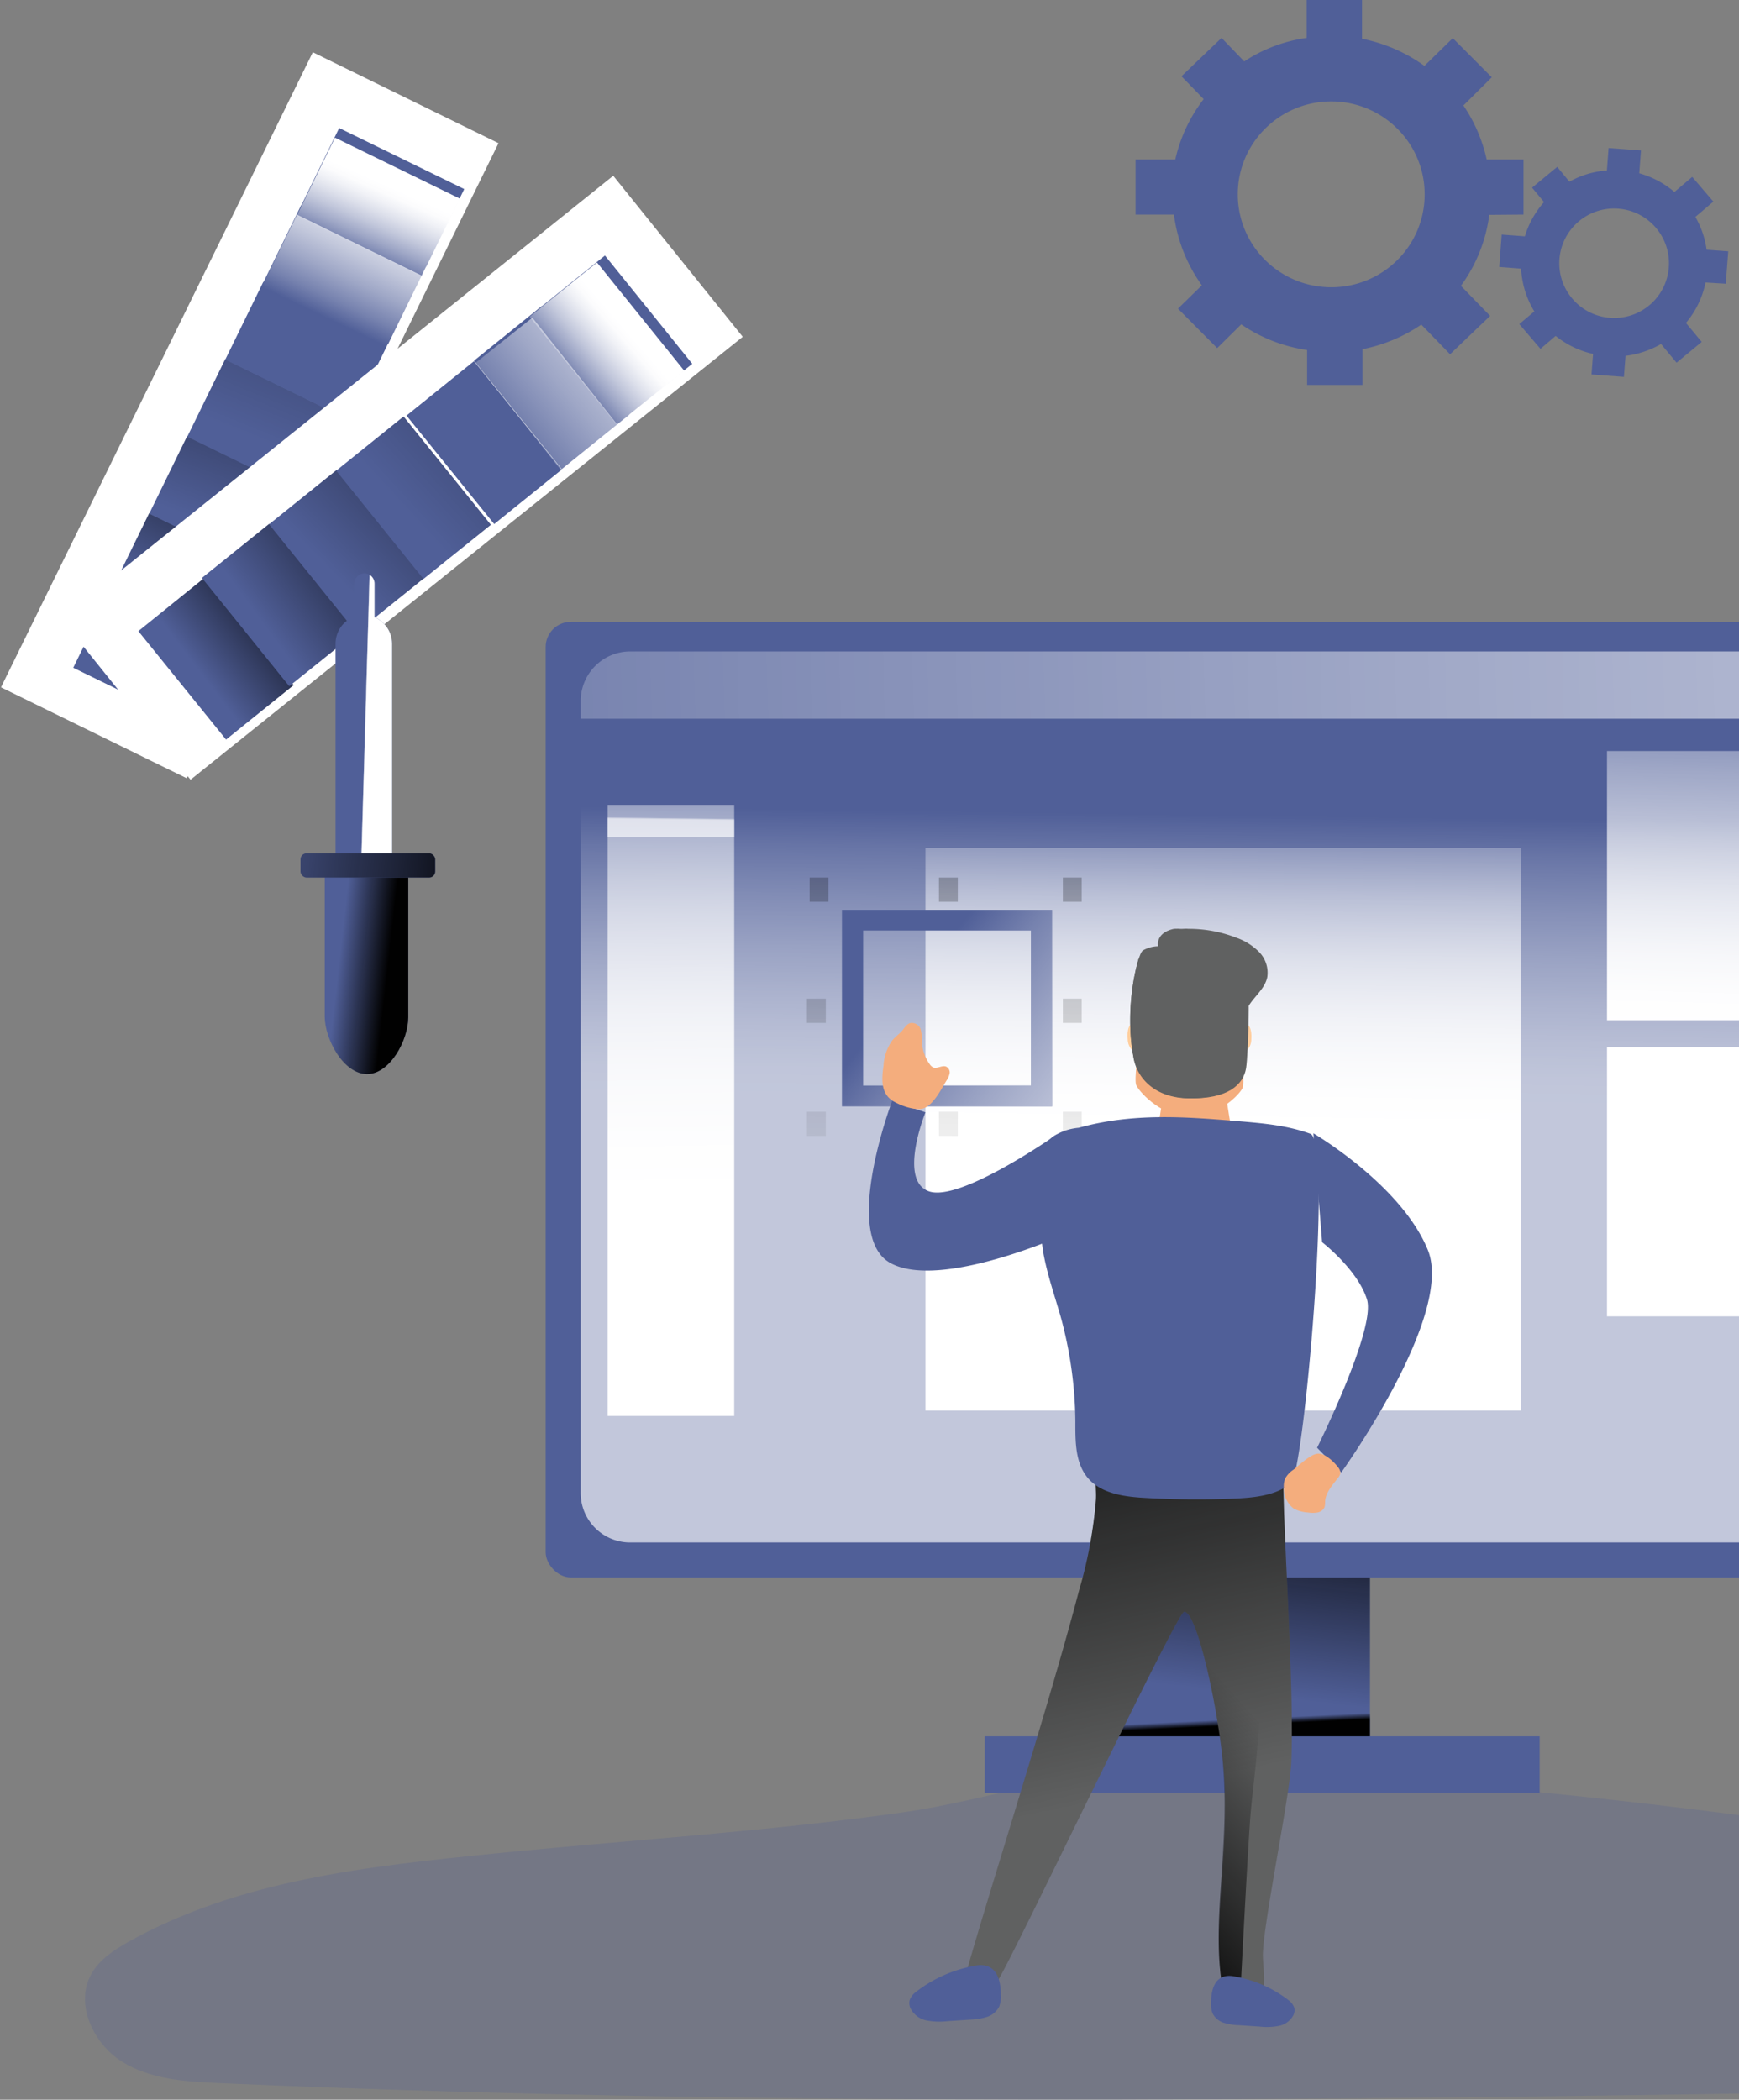 <svg xmlns="http://www.w3.org/2000/svg" width="646" height="780" viewBox="0 0 646 780">
    <rect x="0" y="0" width="646" height="780" fill="#808080" stroke="none"/>
    <defs>
        <linearGradient id="a" x1="25.45%" x2="198.297%" y1="48.752%" y2="57.344%">
            <stop offset="0%" stop-color="#010101" stop-opacity="0"/>
            <stop offset="95%" stop-color="#010101"/>
        </linearGradient>
        <linearGradient id="b" x1="22.223%" x2="267.02%" y1="47.892%" y2="66.294%">
            <stop offset="0%" stop-color="#010101" stop-opacity="0"/>
            <stop offset="95%" stop-color="#010101"/>
        </linearGradient>
        <linearGradient id="c" x1="21.876%" x2="428.069%" y1="54.417%" y2="-9.572%">
            <stop offset="0%" stop-color="#010101" stop-opacity="0"/>
            <stop offset="95%" stop-color="#010101"/>
        </linearGradient>
        <linearGradient id="d" x1="33.605%" x2="623.882%" y1="51.683%" y2="-10.223%">
            <stop offset="0%" stop-color="#010101" stop-opacity="0"/>
            <stop offset="36%" stop-color="#010101" stop-opacity=".36"/>
            <stop offset="95%" stop-color="#010101"/>
        </linearGradient>
        <linearGradient id="e" x1="7.723%" x2="330.212%" y1="50.537%" y2="46.327%">
            <stop offset="0%" stop-color="#FFF" stop-opacity="0"/>
            <stop offset="7%" stop-color="#FFF" stop-opacity=".22"/>
            <stop offset="16%" stop-color="#FFF" stop-opacity=".45"/>
            <stop offset="25%" stop-color="#FFF" stop-opacity=".65"/>
            <stop offset="33%" stop-color="#FFF" stop-opacity=".8"/>
            <stop offset="40%" stop-color="#FFF" stop-opacity=".91"/>
            <stop offset="46%" stop-color="#FFF" stop-opacity=".98"/>
            <stop offset="51%" stop-color="#FFF"/>
        </linearGradient>
        <linearGradient id="f" x1="-15.604%" x2="164.839%" y1="53.626%" y2="43.601%">
            <stop offset="0%" stop-color="#FFF" stop-opacity="0"/>
            <stop offset="7%" stop-color="#FFF" stop-opacity=".22"/>
            <stop offset="16%" stop-color="#FFF" stop-opacity=".45"/>
            <stop offset="25%" stop-color="#FFF" stop-opacity=".65"/>
            <stop offset="33%" stop-color="#FFF" stop-opacity=".8"/>
            <stop offset="40%" stop-color="#FFF" stop-opacity=".91"/>
            <stop offset="46%" stop-color="#FFF" stop-opacity=".98"/>
            <stop offset="51%" stop-color="#FFF"/>
        </linearGradient>
        <linearGradient id="g" x1="47.485%" x2="62.64%" y1="67.998%" y2="-39.751%">
            <stop offset="0%" stop-color="#010101" stop-opacity="0"/>
            <stop offset="95%" stop-color="#010101"/>
        </linearGradient>
        <linearGradient id="h" x1="50.614%" x2="49.403%" y1="18.495%" y2="80.89%">
            <stop offset="0%" stop-color="#FFF" stop-opacity="0"/>
            <stop offset="7%" stop-color="#FFF" stop-opacity=".22"/>
            <stop offset="16%" stop-color="#FFF" stop-opacity=".45"/>
            <stop offset="25%" stop-color="#FFF" stop-opacity=".65"/>
            <stop offset="33%" stop-color="#FFF" stop-opacity=".8"/>
            <stop offset="40%" stop-color="#FFF" stop-opacity=".91"/>
            <stop offset="46%" stop-color="#FFF" stop-opacity=".98"/>
            <stop offset="51%" stop-color="#FFF"/>
        </linearGradient>
        <linearGradient id="i" x1="48.882%" x2="55.696%" y1="47.088%" y2="64.835%">
            <stop offset="0%" stop-color="#010101" stop-opacity="0"/>
            <stop offset="95%" stop-color="#010101"/>
        </linearGradient>
        <linearGradient id="j" x1="-55.446%" x2="673.45%" y1="50.171%" y2="49.007%">
            <stop offset="0%" stop-color="#FFF" stop-opacity="0"/>
            <stop offset="7%" stop-color="#FFF" stop-opacity=".22"/>
            <stop offset="16%" stop-color="#FFF" stop-opacity=".45"/>
            <stop offset="25%" stop-color="#FFF" stop-opacity=".65"/>
            <stop offset="33%" stop-color="#FFF" stop-opacity=".8"/>
            <stop offset="40%" stop-color="#FFF" stop-opacity=".91"/>
            <stop offset="46%" stop-color="#FFF" stop-opacity=".98"/>
            <stop offset="51%" stop-color="#FFF"/>
        </linearGradient>
        <linearGradient id="k" x1="49.741%" x2="50.354%" y1="-27.902%" y2="156.007%">
            <stop offset="0%" stop-color="#FFF" stop-opacity="0"/>
            <stop offset="7%" stop-color="#FFF" stop-opacity=".22"/>
            <stop offset="16%" stop-color="#FFF" stop-opacity=".45"/>
            <stop offset="25%" stop-color="#FFF" stop-opacity=".65"/>
            <stop offset="33%" stop-color="#FFF" stop-opacity=".8"/>
            <stop offset="40%" stop-color="#FFF" stop-opacity=".91"/>
            <stop offset="46%" stop-color="#FFF" stop-opacity=".98"/>
            <stop offset="51%" stop-color="#FFF"/>
        </linearGradient>
        <linearGradient id="l" x1="50.846%" x2="49.163%" y1="-11.001%" y2="109.806%">
            <stop offset="0%" stop-color="#FFF" stop-opacity="0"/>
            <stop offset="7%" stop-color="#FFF" stop-opacity=".22"/>
            <stop offset="16%" stop-color="#FFF" stop-opacity=".45"/>
            <stop offset="25%" stop-color="#FFF" stop-opacity=".65"/>
            <stop offset="33%" stop-color="#FFF" stop-opacity=".8"/>
            <stop offset="40%" stop-color="#FFF" stop-opacity=".91"/>
            <stop offset="46%" stop-color="#FFF" stop-opacity=".98"/>
            <stop offset="51%" stop-color="#FFF"/>
        </linearGradient>
        <linearGradient id="m" x1="42.86%" x2="143.422%" y1="513.712%" y2="-5910.402%">
            <stop offset="0%" stop-color="#010101" stop-opacity="0"/>
            <stop offset="95%" stop-color="#010101"/>
        </linearGradient>
        <linearGradient id="n" x1="35.494%" x2="136.056%" y1="984.161%" y2="-5439.953%">
            <stop offset="0%" stop-color="#010101" stop-opacity="0"/>
            <stop offset="95%" stop-color="#010101"/>
        </linearGradient>
        <linearGradient id="o" x1="43.161%" x2="143.873%" y1="487.47%" y2="-5936.643%">
            <stop offset="0%" stop-color="#010101" stop-opacity="0"/>
            <stop offset="95%" stop-color="#010101"/>
        </linearGradient>
        <linearGradient id="p" x1="35.795%" x2="136.507%" y1="957.92%" y2="-5466.194%">
            <stop offset="0%" stop-color="#010101" stop-opacity="0"/>
            <stop offset="95%" stop-color="#010101"/>
        </linearGradient>
        <linearGradient id="q" x1="27.377%" x2="128.09%" y1="1500.709%" y2="-4923.404%">
            <stop offset="0%" stop-color="#010101" stop-opacity="0"/>
            <stop offset="95%" stop-color="#010101"/>
        </linearGradient>
        <linearGradient id="r" x1="27.678%" x2="128.24%" y1="1475.177%" y2="-4948.936%">
            <stop offset="0%" stop-color="#010101" stop-opacity="0"/>
            <stop offset="95%" stop-color="#010101"/>
        </linearGradient>
        <linearGradient id="s" x1="27.377%" x2="128.09%" y1="1487.943%" y2="-4935.934%">
            <stop offset="0%" stop-color="#010101" stop-opacity="0"/>
            <stop offset="95%" stop-color="#010101"/>
        </linearGradient>
        <linearGradient id="t" x1="43.01%" x2="143.723%" y1="492.908%" y2="-5931.206%">
            <stop offset="0%" stop-color="#010101" stop-opacity="0"/>
            <stop offset="95%" stop-color="#010101"/>
        </linearGradient>
        <linearGradient id="u" x1="33.629%" x2="349.584%" y1="37.51%" y2="278.685%">
            <stop offset="0%" stop-color="#FFF" stop-opacity="0"/>
            <stop offset="7%" stop-color="#FFF" stop-opacity=".22"/>
            <stop offset="16%" stop-color="#FFF" stop-opacity=".45"/>
            <stop offset="25%" stop-color="#FFF" stop-opacity=".65"/>
            <stop offset="33%" stop-color="#FFF" stop-opacity=".8"/>
            <stop offset="40%" stop-color="#FFF" stop-opacity=".91"/>
            <stop offset="46%" stop-color="#FFF" stop-opacity=".98"/>
            <stop offset="51%" stop-color="#FFF"/>
        </linearGradient>
        <linearGradient id="v" x1="50.904%" x2="49.117%" y1="-18.148%" y2="116.826%">
            <stop offset="0%" stop-color="#FFF" stop-opacity="0"/>
            <stop offset="7%" stop-color="#FFF" stop-opacity=".22"/>
            <stop offset="16%" stop-color="#FFF" stop-opacity=".45"/>
            <stop offset="25%" stop-color="#FFF" stop-opacity=".65"/>
            <stop offset="33%" stop-color="#FFF" stop-opacity=".8"/>
            <stop offset="40%" stop-color="#FFF" stop-opacity=".91"/>
            <stop offset="46%" stop-color="#FFF" stop-opacity=".98"/>
            <stop offset="51%" stop-color="#FFF"/>
        </linearGradient>
        <linearGradient id="w" x1="50.286%" x2="49.802%" y1="44.601%" y2="55.297%">
            <stop offset="0%" stop-color="#FFF" stop-opacity="0"/>
            <stop offset="7%" stop-color="#FFF" stop-opacity=".22"/>
            <stop offset="16%" stop-color="#FFF" stop-opacity=".45"/>
            <stop offset="25%" stop-color="#FFF" stop-opacity=".65"/>
            <stop offset="33%" stop-color="#FFF" stop-opacity=".8"/>
            <stop offset="40%" stop-color="#FFF" stop-opacity=".91"/>
            <stop offset="46%" stop-color="#FFF" stop-opacity=".98"/>
            <stop offset="51%" stop-color="#FFF"/>
        </linearGradient>
        <linearGradient id="x" x1="25.391%" x2="198.652%" y1="48.785%" y2="57.32%">
            <stop offset="0%" stop-color="#010101" stop-opacity="0"/>
            <stop offset="95%" stop-color="#010101"/>
        </linearGradient>
        <linearGradient id="y" x1="22.16%" x2="267.572%" y1="47.899%" y2="66.326%">
            <stop offset="0%" stop-color="#010101" stop-opacity="0"/>
            <stop offset="95%" stop-color="#010101"/>
        </linearGradient>
        <linearGradient id="z" x1="21.813%" x2="428.991%" y1="54.424%" y2="-9.565%">
            <stop offset="0%" stop-color="#010101" stop-opacity="0"/>
            <stop offset="95%" stop-color="#010101"/>
        </linearGradient>
        <linearGradient id="A" x1="33.59%" x2="625.295%" y1="51.756%" y2="-10.207%">
            <stop offset="0%" stop-color="#010101" stop-opacity="0"/>
            <stop offset="36%" stop-color="#010101" stop-opacity=".36"/>
            <stop offset="95%" stop-color="#010101"/>
        </linearGradient>
        <linearGradient id="B" x1="12.879%" x2="296.538%" y1="83.113%" y2="-169.86%">
            <stop offset="0%" stop-color="#FFF" stop-opacity="0"/>
            <stop offset="7%" stop-color="#FFF" stop-opacity=".22"/>
            <stop offset="16%" stop-color="#FFF" stop-opacity=".45"/>
            <stop offset="25%" stop-color="#FFF" stop-opacity=".65"/>
            <stop offset="33%" stop-color="#FFF" stop-opacity=".8"/>
            <stop offset="40%" stop-color="#FFF" stop-opacity=".91"/>
            <stop offset="46%" stop-color="#FFF" stop-opacity=".98"/>
            <stop offset="51%" stop-color="#FFF"/>
        </linearGradient>
        <linearGradient id="C" x1="-15.697%" x2="165.149%" y1="53.627%" y2="43.608%">
            <stop offset="0%" stop-color="#FFF" stop-opacity="0"/>
            <stop offset="7%" stop-color="#FFF" stop-opacity=".22"/>
            <stop offset="16%" stop-color="#FFF" stop-opacity=".45"/>
            <stop offset="25%" stop-color="#FFF" stop-opacity=".65"/>
            <stop offset="33%" stop-color="#FFF" stop-opacity=".8"/>
            <stop offset="40%" stop-color="#FFF" stop-opacity=".91"/>
            <stop offset="46%" stop-color="#FFF" stop-opacity=".98"/>
            <stop offset="51%" stop-color="#FFF"/>
        </linearGradient>
        <linearGradient id="D" x1="49.211%" x2="52.826%" y1="49.916%" y2="50.656%">
            <stop offset="0%" stop-color="#FFF" stop-opacity="0"/>
            <stop offset="7%" stop-color="#FFF" stop-opacity=".22"/>
            <stop offset="16%" stop-color="#FFF" stop-opacity=".45"/>
            <stop offset="25%" stop-color="#FFF" stop-opacity=".65"/>
            <stop offset="33%" stop-color="#FFF" stop-opacity=".8"/>
            <stop offset="40%" stop-color="#FFF" stop-opacity=".91"/>
            <stop offset="46%" stop-color="#FFF" stop-opacity=".98"/>
            <stop offset="51%" stop-color="#FFF"/>
        </linearGradient>
        <linearGradient id="E" x1="-54.484%" x2="152.231%" y1="47.986%" y2="51.985%">
            <stop offset="0%" stop-color="#010101" stop-opacity="0"/>
            <stop offset="95%" stop-color="#010101"/>
        </linearGradient>
        <linearGradient id="F" x1="17.69%" x2="76.319%" y1="40.316%" y2="55.788%">
            <stop offset="0%" stop-color="#010101" stop-opacity="0"/>
            <stop offset="95%" stop-color="#010101"/>
        </linearGradient>
        <linearGradient id="G" x1="50.887%" x2="38.081%" y1="60.072%" y2="-36.988%">
            <stop offset="0%" stop-color="#010101" stop-opacity="0"/>
            <stop offset="95%" stop-color="#010101"/>
        </linearGradient>
        <linearGradient id="H" x1="54.983%" x2="34.478%" y1="27.298%" y2="119.501%">
            <stop offset="0%" stop-color="#010101" stop-opacity="0"/>
            <stop offset="95%" stop-color="#010101"/>
        </linearGradient>
    </defs>
    <g fill="none" fill-rule="nonzero" transform="translate(.312 -.163)">
        <path fill="#505F98" d="M182.766 688.776c-46.449 4.67-94.323 9.806-135.196 32.651-5.471 3.064-11.026 6.678-14.044 12.194-6.058 11.095.817 25.72 11.486 32.398 10.67 6.678 23.833 7.438 36.388 7.988 223.567 9.742 447.47 5.917 671.225 2.113 64.979-1.099 130.984-2.367 193.258-21.239 11.193-3.381 23.497-8.453 27.71-19.506 5.513-14.455-7.064-30.474-21.736-34.976-14.673-4.5-30.33-1.14-45.506.825-52.695 6.826-105.851-3.614-158.316-11.962-102.708-16.315-209.272-29.587-313.3-32.06-35.465-.823-65.754 11.476-100.465 16.337-50.117 7.059-101.114 10.165-151.504 15.237z" opacity=".24"/>
        <path fill="#FFF" d="M.057 255.49l115.83-235.918 68.986 33.781-115.83 235.918z"/>
        <path fill="#505F98" d="M26.902 248.219l14.114-28.835 46.464 22.682-14.113 28.835z"/>
        <path fill="url(#a)" d="M41.126 219.282l32.104.016.026 51.705-32.103-.016z" transform="rotate(-63.95 57.191 245.142)"/>
        <path fill="#505F98" d="M41.018 219.609l14.113-28.835 46.465 22.682-14.114 28.835z"/>
        <path fill="url(#b)" d="M55.241 190.672l32.104.016.027 51.705-32.104-.016z" transform="rotate(-63.95 71.307 216.532)"/>
        <path fill="#505F98" d="M55.115 190.99l14.113-28.835 46.464 22.682-14.113 28.835z"/>
        <path fill="url(#c)" d="M69.338 162.053l32.104.016.027 51.705-32.104-.016z" transform="rotate(-63.95 85.403 187.913)"/>
        <path fill="#505F98" d="M69.251 162.4l14.113-28.834 46.465 22.682-14.114 28.835z"/>
        <path fill="url(#d)" d="M83.475 133.464l32.103.016.027 51.705-32.104-.016z" transform="rotate(-63.95 99.54 159.324)"/>
        <path fill="#505F98" d="M83.357 133.763l14.113-28.835 46.465 22.682-14.114 28.835z"/>
        <path fill="#505F98" d="M97.472 105.174l14.114-28.835L158.05 99.02l-14.113 28.835z"/>
        <path fill="#505F98" d="M111.57 76.555l14.113-28.835 46.464 22.682-14.114 28.835z"/>
        <path fill="url(#e)" d="M110.108 79.825l32.104.016.026 51.705-32.103-.016z" transform="rotate(-63.95 126.173 105.685)"/>
        <path fill="url(#f)" d="M124.233 51.196l32.103.017.027 51.705-32.103-.017z" transform="rotate(-63.95 140.298 77.057)"/>
        <path fill="#505F98" d="M410.526 573.163h98.068v82h-98.068z"/>
        <path fill="url(#g)" d="M410.526 573.163h98.068v82h-98.068z"/>
        <rect width="518.359" height="355" x="202.381" y="231.163" fill="#505F98" rx="9.37"/>
        <path fill="url(#h)" d="M703.729 260.601v294.125a18.384 18.384 0 0 1-5.348 13.026 18.35 18.35 0 0 1-12.99 5.411H233.728a18.37 18.37 0 0 1-12.984-5.417 18.405 18.405 0 0 1-5.354-13.02V260.6a18.405 18.405 0 0 1 5.354-13.02 18.37 18.37 0 0 1 12.984-5.418H685.39a18.35 18.35 0 0 1 12.99 5.412 18.384 18.384 0 0 1 5.348 13.026z" opacity=".65"/>
        <path fill="#505F98" d="M365.494 645.163h206.143v21H365.494z"/>
        <path fill="url(#i)" d="M410.526 633.163h98.068v12h-98.068z"/>
        <path fill="#505F98" d="M565.633 79.878V59.404h-13.679a57.769 57.769 0 0 0-8.641-20.054l10.538-10.478-14.48-14.543-10.537 10.31a59.334 59.334 0 0 0-23.185-10.08V.164h-20.57v14.082a55.942 55.942 0 0 0-23.184 8.739l-8.43-8.739-14.88 14.25 8.24 8.487a57.187 57.187 0 0 0-10.538 22.422h-14.754v20.474h14.248a57.646 57.646 0 0 0 10.37 26.278l-8.874 8.655 14.564 14.669 8.937-8.823a58.028 58.028 0 0 0 24.47 9.535v12.971h20.57v-13.285a59.197 59.197 0 0 0 21.856-9.137l10.686 11.023 14.88-14.25-10.854-11.17a57.148 57.148 0 0 0 10.538-26.361l12.709-.105zm-71.47 26.99c-19.172-.023-34.694-15.494-34.671-34.555.023-19.061 15.584-34.495 34.755-34.472 19.171.024 34.694 15.495 34.67 34.556a34.351 34.351 0 0 1-10.178 24.41 34.753 34.753 0 0 1-24.576 10.062z"/>
        <path fill="#505F98" d="M640.767 105.56l.919-12.042-8.035-.584a33.525 33.525 0 0 0-4.173-12.187l6.678-5.688-7.847-9.187-6.615 5.604a34.41 34.41 0 0 0-13.064-6.938l.647-8.479-12.04-.896-.627 8.334a33.012 33.012 0 0 0-13.919 4.166l-4.528-5.5-9.35 7.709 4.446 5.354a34.026 34.026 0 0 0-7.116 12.73l-8.619-.647-.897 12.021 8.118.625a33.939 33.939 0 0 0 4.904 15.896l-5.572 4.708 7.867 9.188 5.634-4.792a33.976 33.976 0 0 0 13.899 6.688l-.585 7.625 12.041.895.606-7.812a34.764 34.764 0 0 0 13.188-4.396l5.76 6.938 9.349-7.709-5.864-7.062a33.644 33.644 0 0 0 7.283-15.021l7.512.458zm-43.03 12.666c-11.211-.86-19.603-10.627-18.748-21.82.854-11.193 10.633-19.576 21.845-18.729 11.212.847 19.616 10.605 18.773 21.799a20.28 20.28 0 0 1-7.03 13.915 20.348 20.348 0 0 1-14.84 4.835z"/>
        <path fill="url(#j)" d="M703.729 260.676v6.487H215.39v-6.487a18.518 18.518 0 0 1 5.354-13.073 18.336 18.336 0 0 1 12.985-5.44h451.66c4.877.006 9.551 1.96 12.992 5.434a18.497 18.497 0 0 1 5.348 13.08z"/>
        <path fill="url(#k)" d="M225.397 299.163h47.033v227h-47.033z"/>
        <path fill="url(#l)" d="M343.479 315.163h221.153v209H343.479z"/>
        <path fill="url(#m)" d="M394.515 413.163h7.005v9h-7.005z"/>
        <path fill="url(#n)" d="M394.515 371.163h7.005v9h-7.005z"/>
        <path fill="url(#o)" d="M299.449 413.163h7.005v9h-7.005z"/>
        <path fill="url(#p)" d="M299.449 371.163h7.005v9h-7.005z"/>
        <path fill="url(#q)" d="M394.515 326.163h7.005v9h-7.005z"/>
        <path fill="url(#r)" d="M300.449 326.163h7.005v9h-7.005z"/>
        <path fill="url(#s)" d="M348.483 326.163h7.005v9h-7.005z"/>
        <path fill="url(#t)" d="M348.483 413.163h7.005v9h-7.005z"/>
        <path fill="#505F98" d="M390.512 411.163h-78.054v-73h78.054v73zm-70.192-7.717h62.33v-57.627h-62.33v57.627z"/>
        <path fill="url(#u)" d="M390.512 411.163h-78.054v-73h78.054v73zm-70.192-7.717h62.33v-57.627h-62.33v57.627z"/>
        <path fill="url(#v)" d="M596.654 279.163h100.069v100H596.654zM596.654 389.163h100.069v100H596.654z"/>
        <path fill="url(#w)" d="M225.397 298.163h47.033v13h-47.033z" opacity=".65"/>
        <path fill="#FFF" d="M22.361 229.99L227.49 65.456l48.112 59.825L70.474 289.815z"/>
        <path fill="#505F98" d="M51.085 234.618l25.067-20.22 32.583 40.287-25.068 20.22z"/>
        <path fill="url(#x)" d="M63.79 218.734l32.206.021.034 51.814-32.206-.02z" transform="rotate(-38.928 79.91 244.652)"/>
        <path fill="#505F98" d="M74.703 214.852l25.032-20.128 32.435 40.23-25.032 20.128z"/>
        <path fill="url(#y)" d="M87.36 199.054l32.12.02.034 51.678-32.122-.02z" transform="rotate(-38.84 103.436 224.903)"/>
        <path fill="#505F98" d="M99.647 194.925l25.032-20.13 32.435 40.231-25.032 20.129z"/>
        <path fill="url(#z)" d="M112.303 179.127l32.121.02.033 51.677-32.12-.02z" transform="rotate(-38.84 128.38 204.975)"/>
        <path fill="#505F98" d="M124.574 175.01l25.032-20.129 32.435 40.23-25.032 20.13z"/>
        <path fill="url(#A)" d="M137.23 159.212l32.122.02.033 51.678-32.121-.021z" transform="rotate(-38.84 153.308 185.06)"/>
        <path fill="#505F98" d="M150.694 154.553l25.068-20.22 32.582 40.287-25.067 20.22zM175.774 134.154l25.068-20.22 32.582 40.287-25.067 20.22z"/>
        <path fill="#505F98" d="M199.382 115.215l25.032-20.129 32.435 40.23-25.032 20.129z"/>
        <path fill="url(#B)" d="M229.4 158.381l-21.099 16.782-31.938-40.218 21.1-16.782z"/>
        <path fill="url(#C)" d="M209.081 102.013l32.121.02.034 51.678-32.122-.021z" transform="rotate(-38.84 225.158 127.862)"/>
        <path fill="#505F98" d="M145.342 239.313v122.85h-21.015v-122.85c0-4.54 2.819-8.58 7.019-10.06v-12.265c0-2.112 1.676-3.825 3.743-3.825s3.743 1.713 3.743 3.825v12.472c3.92 1.639 6.488 5.526 6.51 9.853z"/>
        <path fill="url(#D)" d="M145.342 239.313v122.85h-21.015v-122.85c0-4.54 2.819-8.58 7.019-10.06v-12.265c0-2.112 1.676-3.825 3.743-3.825s3.743 1.713 3.743 3.825v12.472c3.92 1.639 6.488 5.526 6.51 9.853z"/>
        <rect width="50.035" height="9" x="111.318" y="317.163" fill="#505F98" rx="2.25"/>
        <path fill="#505F98" d="M136.024 399.163c-8.573 0-15.7-12.815-15.7-21.365v-56.635h31.022v56.635c0 8.55-6.77 21.365-15.322 21.365z"/>
        <rect width="50.035" height="9" x="111.318" y="317.163" fill="url(#E)" rx="2.25"/>
        <path fill="url(#F)" d="M136.024 399.163c-8.573 0-15.7-12.633-15.7-21.063v-51.937h31.022V378.1c0 8.43-6.77 21.063-15.322 21.063z"/>
        <path fill="#28353D" d="M336.116 459.163c-.673-3.564-1.098-8.61.195-8.956 2.728-.768-.195 8.956-.195 8.956z"/>
        <path fill="#606161" d="M479.375 654.67c-.486 12.595-10.248 58.882-10.565 71.497 0 4.199 1.12 10.643-.232 14.695-2.79 8.585-12.679 7.41-13.968 2.35l-.486-2.518c-4.585-24.519 2.79-52.332 0-84.345-1.67-19.543-9.445-57.223-14.538-57.475-2.683 0-63.941 129.14-69.266 137.097-2.62 4.009-9.995 3.38-13.566 6.612-3.57 3.233 29.752-97.905 43.72-151.35a169.157 169.157 0 0 0 6.339-33.817c.38-6.612-1.754-8.838 4.353-10.79 4.226-1.343 10.079-.965 14.6-1.28 4.924-.378 50.714-.462 50.714 2.77-.443 17.55 4.079 77.46 2.895 106.554z"/>
        <path fill="url(#G)" d="M479.375 654.67c-.486 12.595-10.248 58.882-10.565 71.497 0 4.199 1.12 10.643-.232 14.695-2.79 8.585-12.679 7.41-13.968 2.35l-.486-2.518c-4.585-24.519 2.79-52.332 0-84.345-1.67-19.543-9.445-57.223-14.538-57.475-2.683 0-63.941 129.14-69.266 137.097-2.62 4.009-9.995 3.38-13.566 6.612-3.57 3.233 29.752-97.905 43.72-151.35a169.157 169.157 0 0 0 6.339-33.817c.38-6.612-1.754-8.838 4.353-10.79 4.226-1.343 10.079-.965 14.6-1.28 4.924-.378 50.714-.462 50.714 2.77-.443 17.55 4.079 77.46 2.895 106.554z"/>
        <path fill="#FFCD9C" d="M425.302 386.312c-.385-3.986-2.267-6.149-4.107-6.149-1.84 0-2.974 2.12-2.589 6.149.087 2.973 2.332 5.448 5.306 5.851 1.86 0 1.797-1.865 1.39-5.851zM457.696 386.323c.25-3.993 2.087-6.16 3.986-6.16 1.9 0 3.13 2.124 2.838 6.16-.026 3.014-2.271 5.527-5.217 5.84-1.878 0-1.9-1.847-1.607-5.84z"/>
        <path fill="#F4AD7D" d="M461.42 403.835c-.258 2.106-9.173 11.328-19.319 11.328-10.145 0-18.52-8.422-20.29-11.791-1.77-3.37 5.353-46.703 9.476-50.325 4.123-3.621 20.83-1.242 22.233.674 3.368 4.527 9.001 41.713 7.9 50.114z"/>
        <path fill="#FFCD9C" d="M457.227 371.14c-1.38.662-6.795-13.135-7.931-15.452-1.136-2.317-.953-4.695.426-5.357 1.38-.662 3.407.703 4.543 3 1.136 2.295 4.32 17.168 2.962 17.81zM426.856 370.15c-1.43-.486 2.358-14.808 3.184-17.283.826-2.475 2.68-4.104 4.03-3.618 1.35.487 1.913 2.899 1.087 5.395-.826 2.496-6.95 15.993-8.3 15.507z"/>
        <path fill="#F4AD7D" d="M432.534 402.163h21.763l3.261 20.623c-11.856 6.382-18.768 5.678-28.02-1.409l2.996-19.214z"/>
        <path fill="#F4AD7D" d="M441.547 406.293c0-.38.905-.7 2.001-.7 1.096 0 2.002.32 2.002.7 0 .38-.882.44-2.002.44-1.12 0-2-.04-2-.44z"/>
        <path fill="#606161" d="M462.58 396.971c.824-4.914 2.168-40.1-1.127-44.757-3.295-4.657-23.024-7.67-26.015-6.943-6.7 1.624-5.529 6.41-5.529 6.41-1.99.03-3.94.566-5.658 1.559-2.298 1.538-7.133 23.713-3.274 40.484 1.735 7.541 8.564 14.1 20.357 14.42 14.526.385 20.249-5.084 21.246-11.173z"/>
        <path fill="#606161" d="M435.52 346.925a7.469 7.469 0 0 1 5.598-1.72 48.507 48.507 0 0 1 17.935 3.335 22.138 22.138 0 0 1 8.42 5.332 11.025 11.025 0 0 1 2.968 9.325c-1.052 5.013-6.315 8.115-8.04 12.937-1.39 3.866-.4 7.605-.359 11.492a58.534 58.534 0 0 1-.673 9.39c-.969 6.053-6.505 11.492-20.714 11.13-11.45-.318-18.082-6.84-19.766-14.338a82.957 82.957 0 0 1 1.748-37.43 81.906 81.906 0 0 0 18.818 2.125 80.469 80.469 0 0 0 19.935-2.337c1.115 6.5 1.094 19.522.736 29.25"/>
        <path fill="#505F98" d="M400.39 419.117a20.653 20.653 0 0 0-9.625 3.326c-4.937 3.891-5.312 11.15-5.229 17.468-.17 8.754.437 17.505 1.813 26.15 1.479 7.928 4.166 15.543 6.375 23.304a151.494 151.494 0 0 1 5.437 38.764c0 7.197-.125 15.104 4.355 20.732 4.896 6.108 13.562 7.3 21.354 7.74a332.22 332.22 0 0 0 33.23.272c7.417-.335 15.313-1.067 21.188-5.627 4.688-3.64 15.667-126.794 7.146-129.911-8.52-3.117-17.688-3.912-26.73-4.665-20.27-1.716-39.355-3.076-59.313 2.447z"/>
        <path fill="url(#H)" d="M464.21 674.454c-1.087 13.965-3.679 64.71-3.679 64.71l-6.605-.23c-4.536-24.381 2.76-52.039 0-83.872-1.651-19.434-9.343-56.902-14.38-57.153 1.505-12.524 9.97-10.646 9.97-10.646a183.03 183.03 0 0 1 15.864 29.078c5.038 13.192-.062 44.086-1.17 58.113z"/>
        <path fill="#505F98" d="M339.853 740.187a6.525 6.525 0 0 0-2.252 3.002 4.607 4.607 0 0 0 .271 2.94 8.573 8.573 0 0 0 5.984 4.585c2.577.49 5.215.58 7.82.267l8.34-.555a23.34 23.34 0 0 0 6.256-1.008 7.663 7.663 0 0 0 4.629-3.947 10.47 10.47 0 0 0 .563-4.338c0-6.805-2.419-12.336-9.967-10.67a50.02 50.02 0 0 0-21.644 9.724zM478.391 743.226a5.948 5.948 0 0 1 2.067 2.734c.214.886.13 1.815-.24 2.65-1.062 2.138-3.091 3.667-5.483 4.133a23.134 23.134 0 0 1-7.159.254l-7.572-.508a21.444 21.444 0 0 1-5.68-.89 6.954 6.954 0 0 1-4.22-3.583 9.494 9.494 0 0 1-.523-3.92c0-6.147 2.176-11.213 9.117-9.645a45.848 45.848 0 0 1 19.693 8.775zM487.579 421.163s32.716 19.164 42.541 43.39c9.826 24.224-32.18 82.61-32.18 82.61l-8.988-9.186s21.925-44.055 18.535-55.074c-3.39-11.019-16.669-21.288-16.669-21.288l-3.239-40.452zM394.515 459.022s-45.489 20.381-63.974 10.38.546-60.239.546-60.239l12.379 4.203s-10.344 25.612 1.49 29.415c11.833 3.803 47.292-21.18 47.292-21.18l2.267 37.421z"/>
        <path fill="#F4AD7D" d="M480.155 546.14a9.15 9.15 0 0 0-3.085 3.32 7.549 7.549 0 0 0-.453 3.523c-.08 2.89 1.235 5.66 3.581 7.548a12.818 12.818 0 0 0 5.393 1.49c1.163.19 2.353.19 3.517 0 1.186-.212 2.177-.97 2.632-2.014a7.53 7.53 0 0 0 .194-2.012c.15-3.321 2.653-6.039 4.724-8.756.5-.525.823-1.176.928-1.872a3.304 3.304 0 0 0-.82-2.113c-1.402-1.892-4.875-5.374-7.658-5.072-2.783.302-6.796 4.307-8.953 5.958zM351.274 401.598a6.938 6.938 0 0 0 1.186-2.737c.151-1.015-.385-2.01-1.34-2.486-1.516-.565-3.318.919-4.812.292a3.293 3.293 0 0 1-1.23-1.128 15.29 15.29 0 0 1-2.922-8.233 15.924 15.924 0 0 0-.44-4.68c-.444-1.577-2.028-2.613-3.735-2.445-1.406.314-2.197 1.672-3.076 2.758-.879 1.087-2.637 2.382-3.78 3.74a17.883 17.883 0 0 0-3.229 9.382c-.615 4.179-1.01 8.964 2.065 11.973 2.373 2.319 9.602 5.056 12.92 3.823 3.669-1.379 6.547-7.25 8.393-10.259z"/>
    </g>
</svg>
